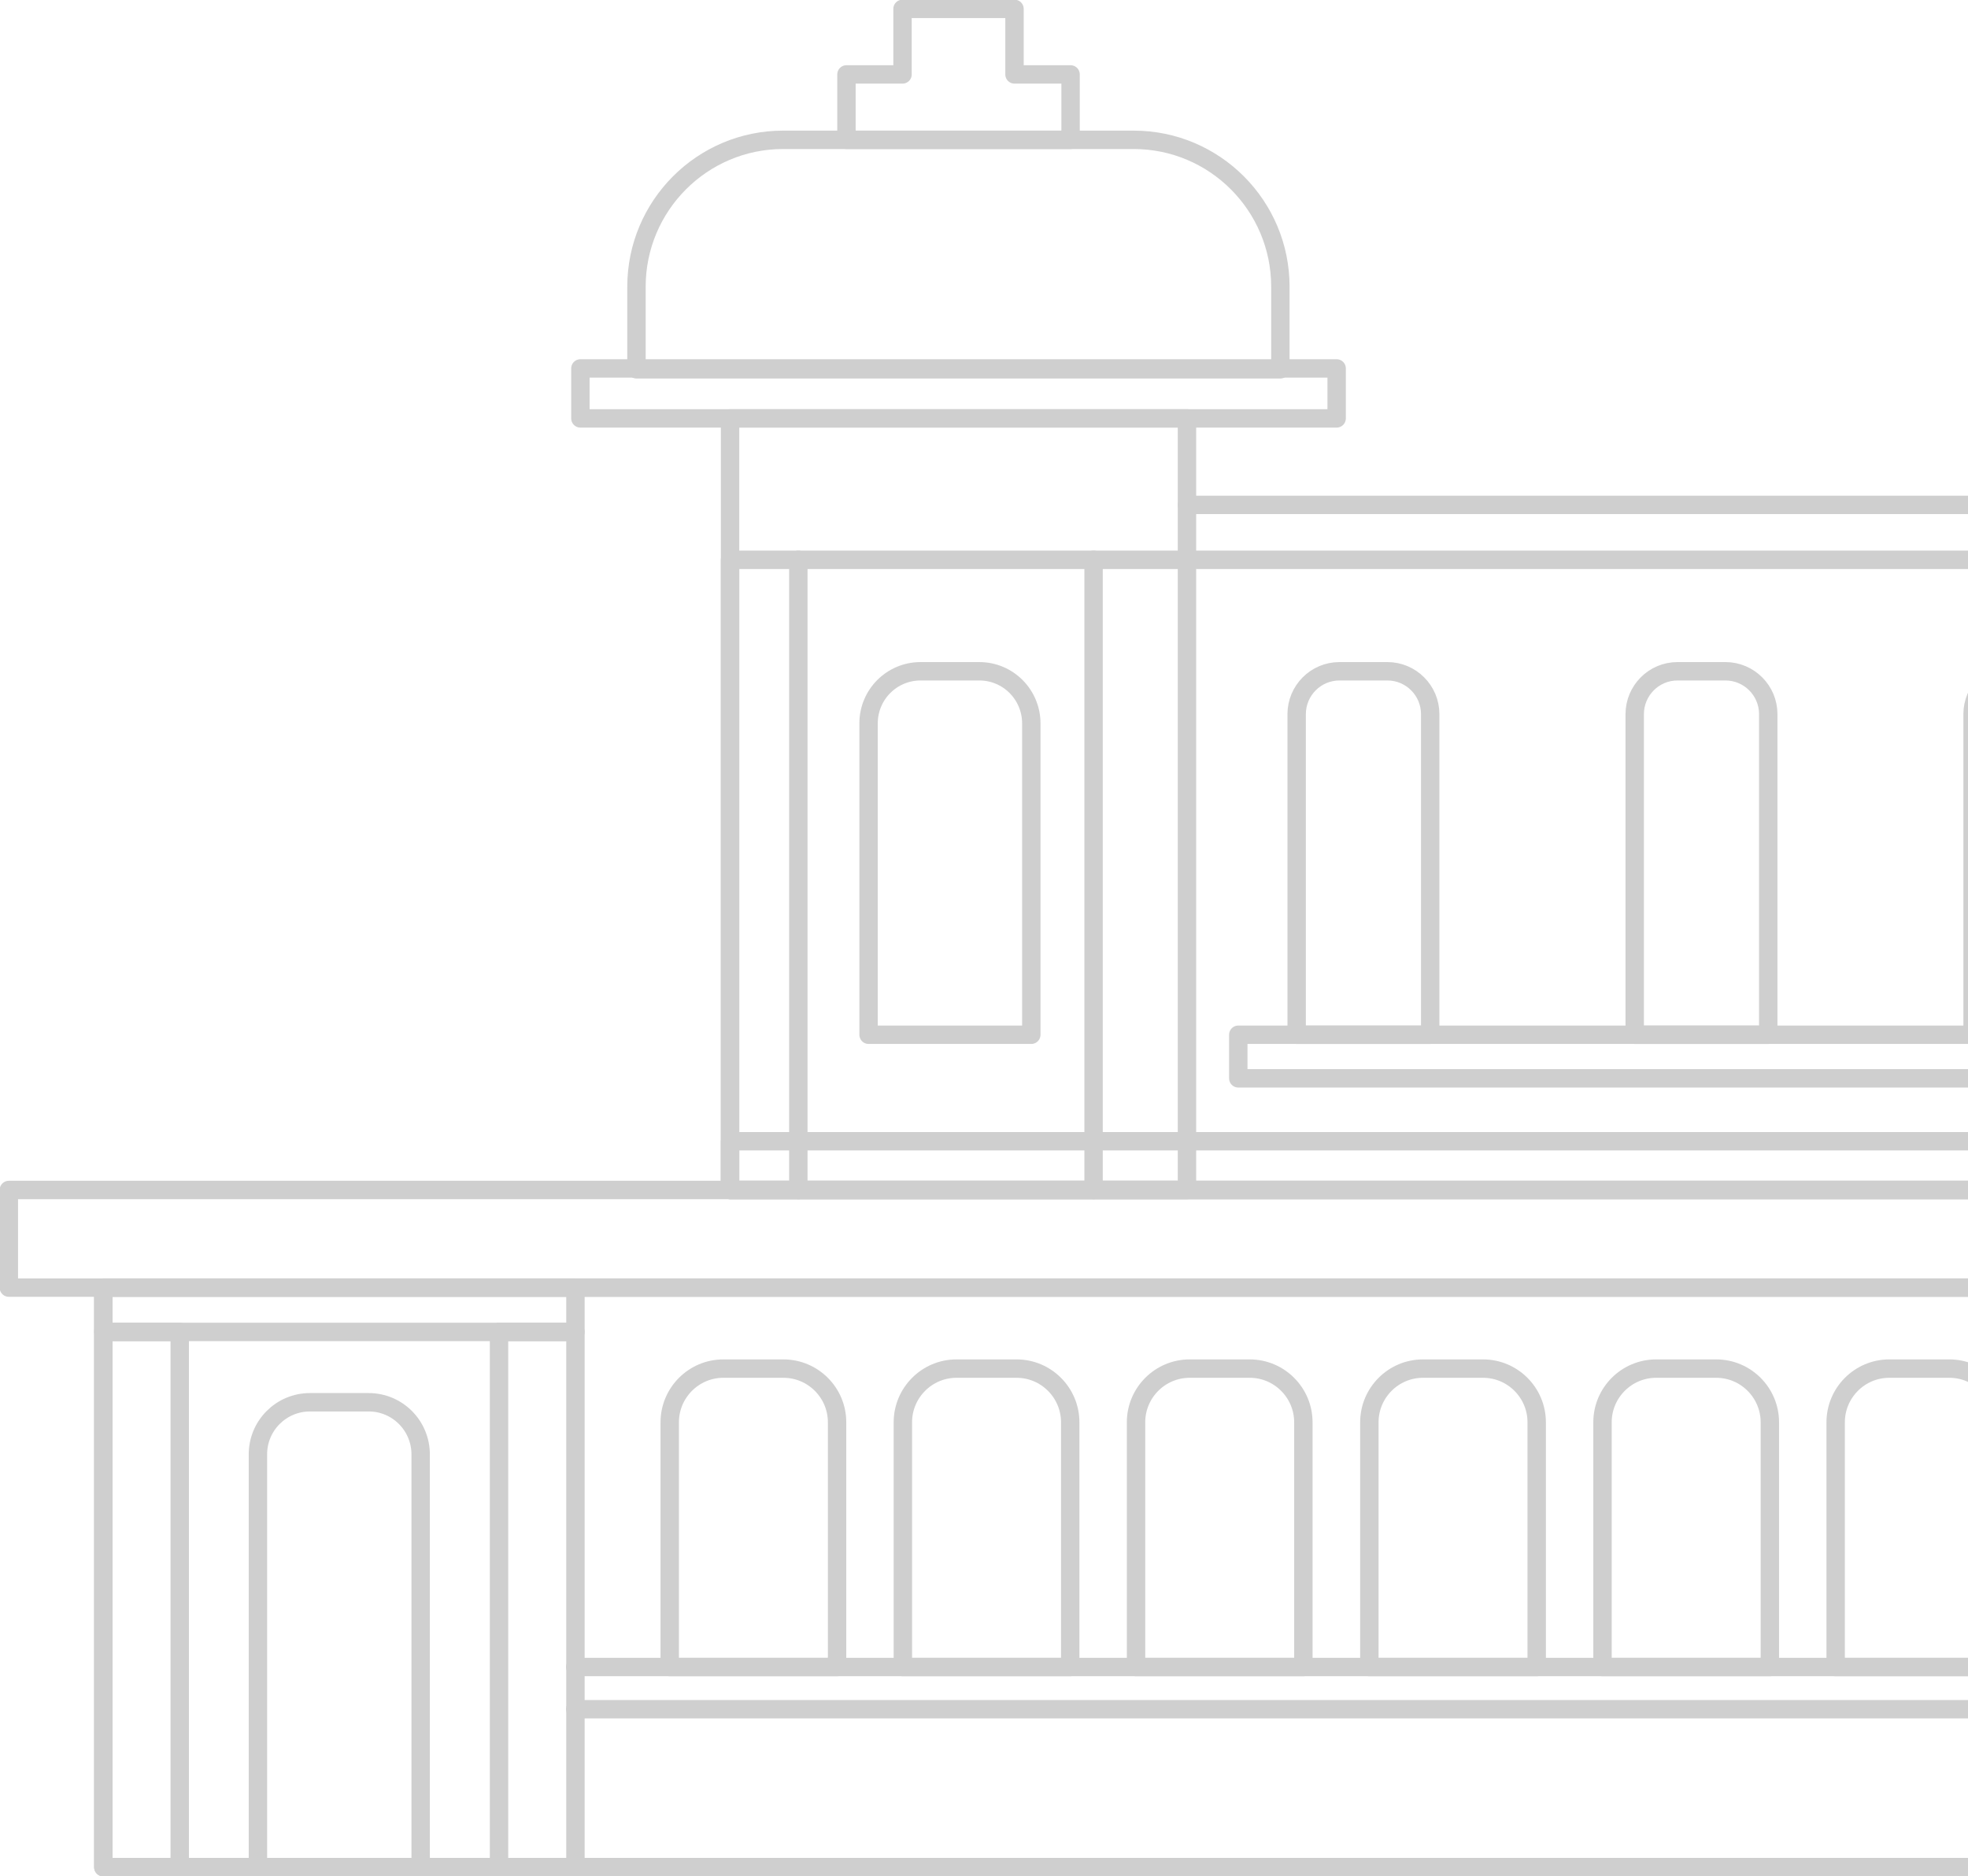 <svg width="107" height="102" viewBox="0 0 107 102" fill="none" xmlns="http://www.w3.org/2000/svg">
<g opacity="0.2" clip-path="url(#clip0_1794_3154)">
<path d="M177.748 70.004H5.617V101.509H177.748V70.004Z" stroke="#0F0F0F" stroke-linecap="round" stroke-linejoin="round"/>
<path d="M184.519 64.695H0.481V70.004H184.519V64.695Z" stroke="#0F0F0F" stroke-linecap="round" stroke-linejoin="round"/>
<path d="M145.307 62.046H39.693V64.695H145.307V62.046Z" stroke="#0F0F0F" stroke-linecap="round" stroke-linejoin="round"/>
<path d="M145.307 30.435H39.693V64.695H145.307V30.435Z" stroke="#0F0F0F" stroke-linecap="round" stroke-linejoin="round"/>
<path d="M9.772 72.413H5.617V101.518H9.772V72.413Z" stroke="#0F0F0F" stroke-linecap="round" stroke-linejoin="round"/>
<path d="M31.287 72.413H27.132V101.518H31.287V72.413Z" stroke="#0F0F0F" stroke-linecap="round" stroke-linejoin="round"/>
<path d="M31.287 70.004H5.617V72.413H31.287V70.004Z" stroke="#0F0F0F" stroke-linecap="round" stroke-linejoin="round"/>
<path d="M16.86 76.237H20.044C21.611 76.237 22.871 77.509 22.871 79.07V101.509H14.023V79.07C14.023 77.5 15.293 76.237 16.851 76.237H16.86Z" stroke="#0F0F0F" stroke-linecap="round" stroke-linejoin="round"/>
<path d="M39.327 74.407H42.597C44.204 74.407 45.512 75.717 45.512 77.326V90.631H36.413V77.326C36.413 75.717 37.721 74.407 39.327 74.407Z" stroke="#0F0F0F" stroke-linecap="round" stroke-linejoin="round"/>
<path d="M52.004 74.407H55.274C56.88 74.407 58.188 75.717 58.188 77.326V90.631H49.089V77.326C49.089 75.717 50.397 74.407 52.004 74.407Z" stroke="#0F0F0F" stroke-linecap="round" stroke-linejoin="round"/>
<path d="M64.68 74.407H67.95C69.556 74.407 70.864 75.717 70.864 77.326V90.631H61.766V77.326C61.766 75.717 63.074 74.407 64.68 74.407Z" stroke="#0F0F0F" stroke-linecap="round" stroke-linejoin="round"/>
<path d="M77.366 74.407H80.636C82.242 74.407 83.55 75.717 83.55 77.326V90.631H74.452V77.326C74.452 75.717 75.76 74.407 77.366 74.407Z" stroke="#0F0F0F" stroke-linecap="round" stroke-linejoin="round"/>
<path d="M90.043 74.407H93.313C94.919 74.407 96.227 75.717 96.227 77.326V90.631H87.128V77.326C87.128 75.717 88.436 74.407 90.043 74.407Z" stroke="#0F0F0F" stroke-linecap="round" stroke-linejoin="round"/>
<path d="M102.719 74.407H105.989C107.595 74.407 108.903 75.717 108.903 77.326V90.631H99.805V77.326C99.805 75.717 101.113 74.407 102.719 74.407Z" stroke="#0F0F0F" stroke-linecap="round" stroke-linejoin="round"/>
<path d="M31.277 90.631H152.078" stroke="#0F0F0F" stroke-linecap="round" stroke-linejoin="round"/>
<path d="M31.277 92.924H152.078" stroke="#0F0F0F" stroke-linecap="round" stroke-linejoin="round"/>
<path d="M64.536 22.747H39.693V64.695H64.536V22.747Z" stroke="#0F0F0F" stroke-linecap="round" stroke-linejoin="round"/>
<path d="M72.673 20.03H31.556V22.747H72.673V20.03Z" stroke="#0F0F0F" stroke-linecap="round" stroke-linejoin="round"/>
<path d="M42.578 7.602H61.641C66.036 7.602 69.614 11.176 69.614 15.589V20.078H34.605V15.589C34.605 11.186 38.173 7.602 42.578 7.602Z" stroke="#0F0F0F" stroke-linecap="round" stroke-linejoin="round"/>
<path d="M55.158 4.046V0.482H52.11H49.07V4.046H46.022V7.602H52.11H58.207V4.046H55.158Z" stroke="#0F0F0F" stroke-linecap="round" stroke-linejoin="round"/>
<path d="M43.405 30.435V64.695" stroke="#0F0F0F" stroke-linecap="round" stroke-linejoin="round"/>
<path d="M59.458 30.435V64.695" stroke="#0F0F0F" stroke-linecap="round" stroke-linejoin="round"/>
<path d="M50.061 36.495H53.244C54.812 36.495 56.072 37.767 56.072 39.328V56.256H47.224V39.328C47.224 37.757 48.493 36.495 50.051 36.495H50.061Z" stroke="#0F0F0F" stroke-linecap="round" stroke-linejoin="round"/>
<path d="M72.817 36.495H75.433C76.712 36.495 77.76 37.536 77.76 38.827V56.256H70.499V38.827C70.499 37.545 71.538 36.495 72.826 36.495H72.817Z" stroke="#0F0F0F" stroke-linecap="round" stroke-linejoin="round"/>
<path d="M91.197 36.495H93.813C95.092 36.495 96.14 37.536 96.14 38.827V56.256H88.879V38.827C88.879 37.545 89.918 36.495 91.206 36.495H91.197Z" stroke="#0F0F0F" stroke-linecap="round" stroke-linejoin="round"/>
<path d="M109.567 36.495H112.183C113.462 36.495 114.511 37.536 114.511 38.827V56.256H107.249V38.827C107.249 37.545 108.288 36.495 109.577 36.495H109.567Z" stroke="#0F0F0F" stroke-linecap="round" stroke-linejoin="round"/>
<path d="M64.536 27.449H120.455" stroke="#0F0F0F" stroke-linecap="round" stroke-linejoin="round"/>
<path d="M117.675 56.256H67.325V58.626H117.675V56.256Z" stroke="#0F0F0F" stroke-linecap="round" stroke-linejoin="round"/>
</g>
<defs>
<clipPath id="clip0_1794_3154">
<rect width="185" height="102" fill="white"/>
</clipPath>
</defs>
</svg>
